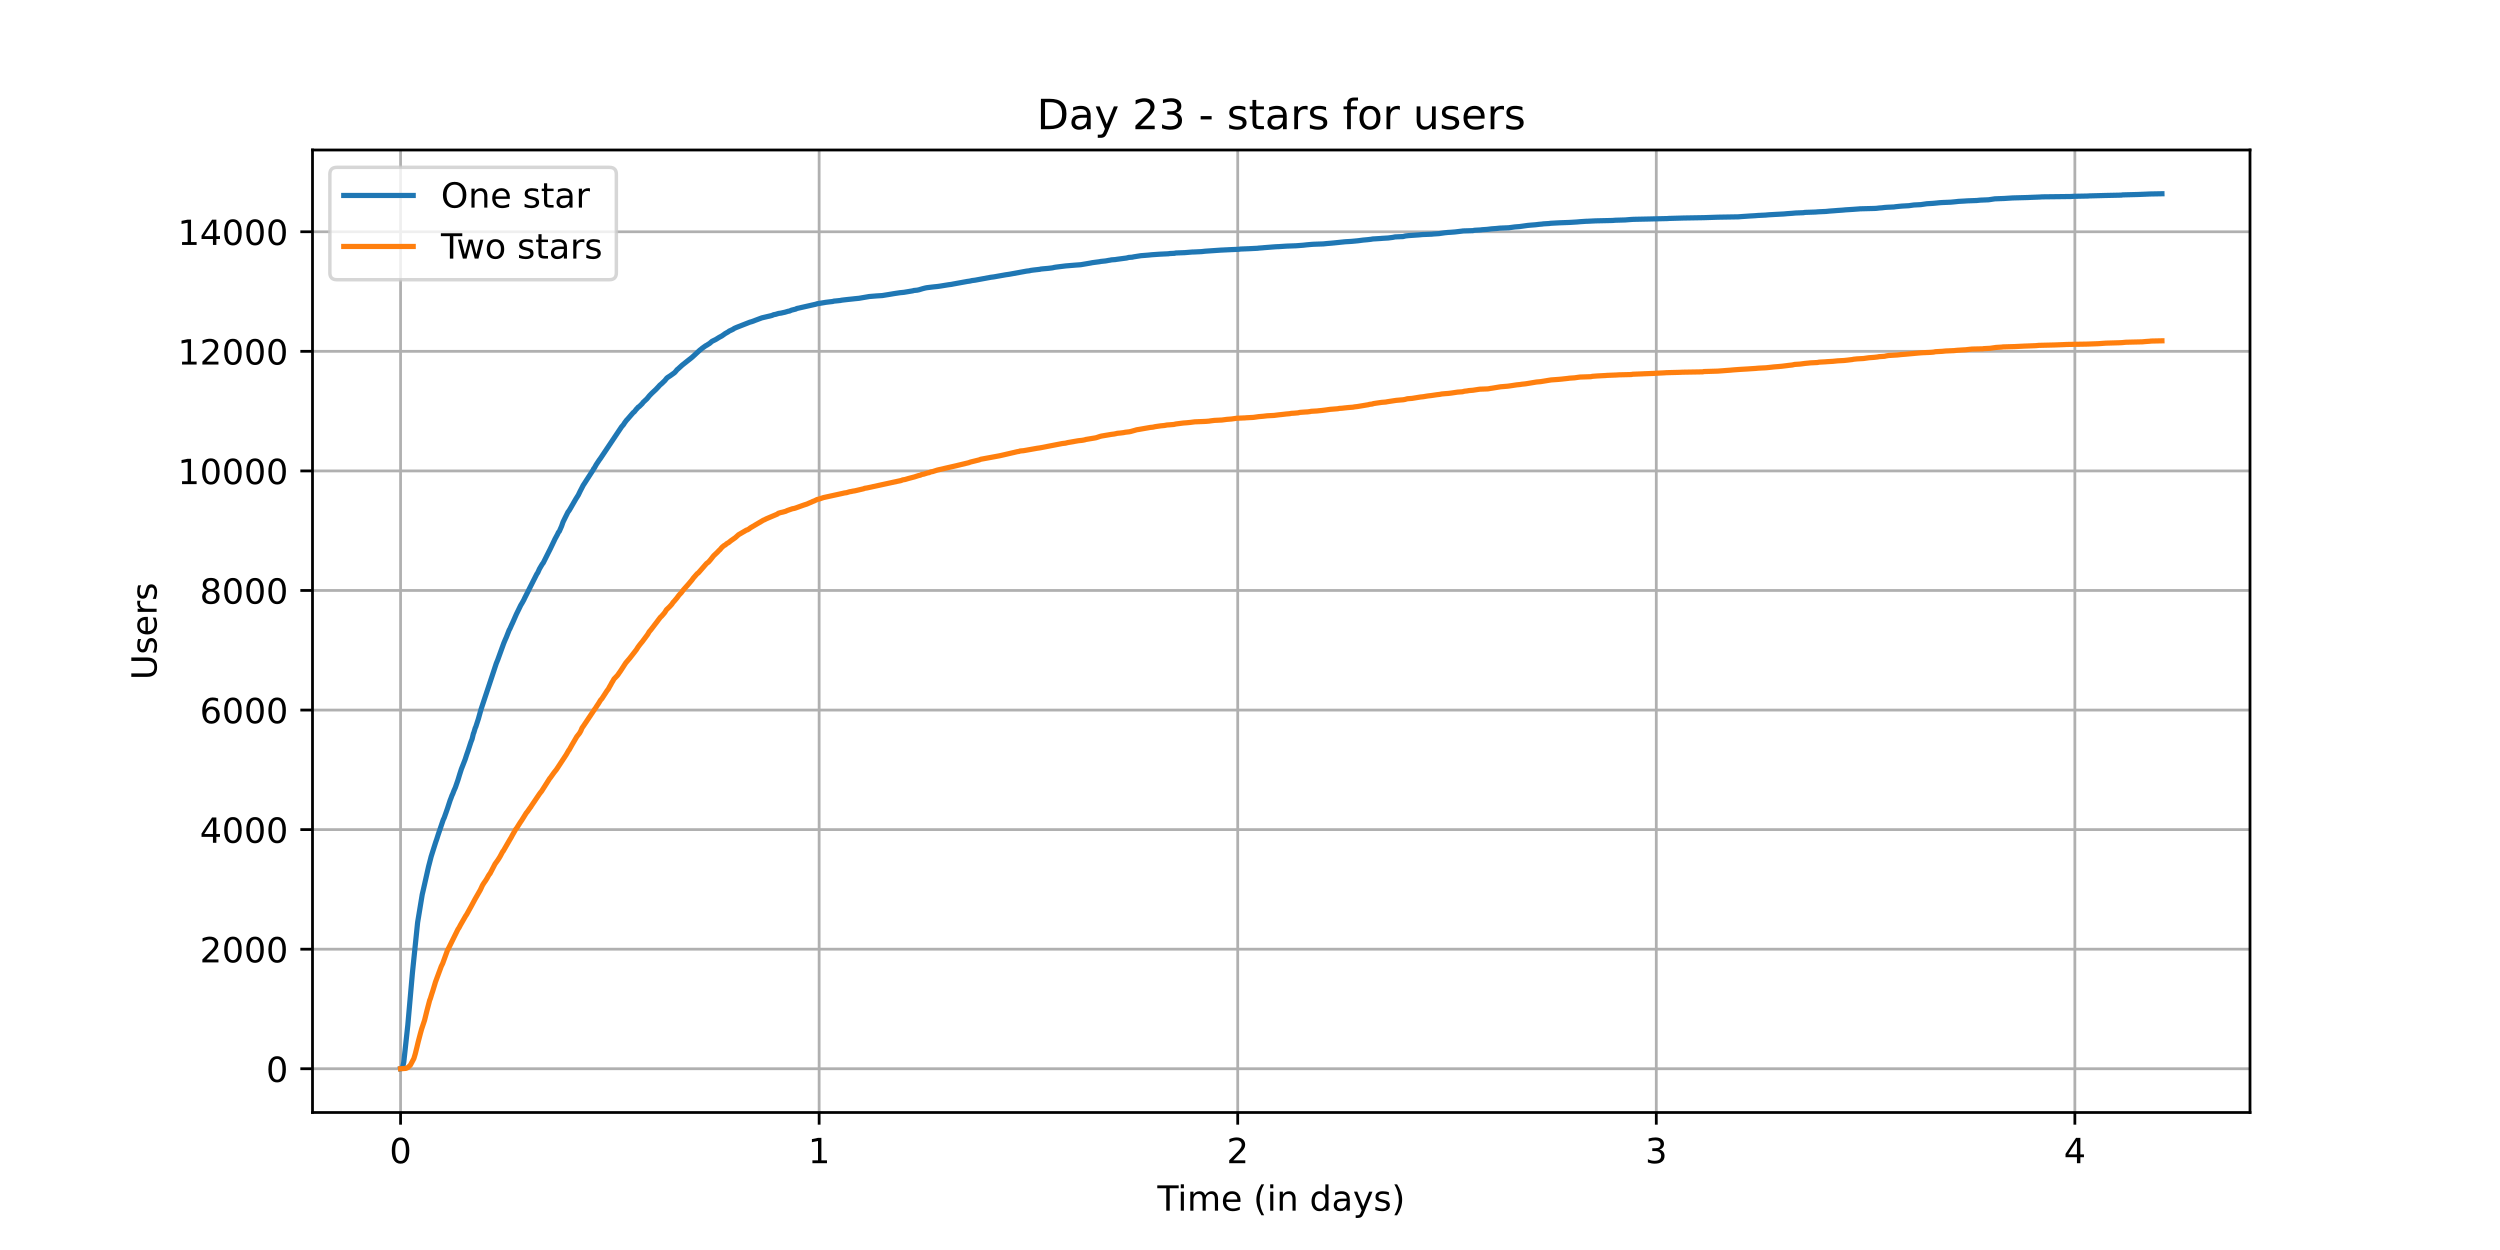 <?xml version="1.0" encoding="utf-8" standalone="no"?>
<!DOCTYPE svg PUBLIC "-//W3C//DTD SVG 1.1//EN"
  "http://www.w3.org/Graphics/SVG/1.1/DTD/svg11.dtd">
<!-- Created with matplotlib (https://matplotlib.org/) -->
<svg height="360pt" version="1.1" viewBox="0 0 720 360" width="720pt" xmlns="http://www.w3.org/2000/svg" xmlns:xlink="http://www.w3.org/1999/xlink">
 <defs>
  <style type="text/css">*{stroke-linecap:butt;stroke-linejoin:round;}</style>
 </defs>
 <g id="figure_1">
  <g id="patch_1">
   <path d="M 0 360 
L 720 360 
L 720 0 
L 0 0 
z
" style="fill:#ffffff;"/>
  </g>
  <g id="axes_1">
   <g id="patch_2">
    <path d="M 90 320.4 
L 648 320.4 
L 648 43.2 
L 90 43.2 
z
" style="fill:#ffffff;"/>
   </g>
   <g id="matplotlib.axis_1">
    <g id="xtick_1">
     <g id="line2d_1">
      <path clip-path="url(#pbf7561ac72)" d="M 115.364 320.4 
L 115.364 43.2 
" style="fill:none;stroke:#b0b0b0;stroke-linecap:square;stroke-width:0.8;"/>
     </g>
     <g id="line2d_2">
      <defs>
       <path d="M 0 0 
L 0 3.5 
" id="mbd73d2a14c" style="stroke:#000000;stroke-width:0.8;"/>
      </defs>
      <g>
       <use style="stroke:#000000;stroke-width:0.8;" x="115.364" xlink:href="#mbd73d2a14c" y="320.4"/>
      </g>
     </g>
     <g id="text_1">
      <!-- 0 -->
      <g transform="translate(112.182 334.998)scale(0.1 -0.1)">
       <defs>
        <path d="M 31.781 66.406 
Q 24.172 66.406 20.328 58.906 
Q 16.5 51.422 16.5 36.375 
Q 16.5 21.391 20.328 13.891 
Q 24.172 6.391 31.781 6.391 
Q 39.453 6.391 43.281 13.891 
Q 47.125 21.391 47.125 36.375 
Q 47.125 51.422 43.281 58.906 
Q 39.453 66.406 31.781 66.406 
z
M 31.781 74.219 
Q 44.047 74.219 50.516 64.516 
Q 56.984 54.828 56.984 36.375 
Q 56.984 17.969 50.516 8.266 
Q 44.047 -1.422 31.781 -1.422 
Q 19.531 -1.422 13.062 8.266 
Q 6.594 17.969 6.594 36.375 
Q 6.594 54.828 13.062 64.516 
Q 19.531 74.219 31.781 74.219 
z
" id="DejaVuSans-48"/>
       </defs>
       <use xlink:href="#DejaVuSans-48"/>
      </g>
     </g>
    </g>
    <g id="xtick_2">
     <g id="line2d_3">
      <path clip-path="url(#pbf7561ac72)" d="M 235.913 320.4 
L 235.913 43.2 
" style="fill:none;stroke:#b0b0b0;stroke-linecap:square;stroke-width:0.8;"/>
     </g>
     <g id="line2d_4">
      <g>
       <use style="stroke:#000000;stroke-width:0.8;" x="235.913" xlink:href="#mbd73d2a14c" y="320.4"/>
      </g>
     </g>
     <g id="text_2">
      <!-- 1 -->
      <g transform="translate(232.732 334.998)scale(0.1 -0.1)">
       <defs>
        <path d="M 12.406 8.297 
L 28.516 8.297 
L 28.516 63.922 
L 10.984 60.406 
L 10.984 69.391 
L 28.422 72.906 
L 38.281 72.906 
L 38.281 8.297 
L 54.391 8.297 
L 54.391 0 
L 12.406 0 
z
" id="DejaVuSans-49"/>
       </defs>
       <use xlink:href="#DejaVuSans-49"/>
      </g>
     </g>
    </g>
    <g id="xtick_3">
     <g id="line2d_5">
      <path clip-path="url(#pbf7561ac72)" d="M 356.462 320.4 
L 356.462 43.2 
" style="fill:none;stroke:#b0b0b0;stroke-linecap:square;stroke-width:0.8;"/>
     </g>
     <g id="line2d_6">
      <g>
       <use style="stroke:#000000;stroke-width:0.8;" x="356.462" xlink:href="#mbd73d2a14c" y="320.4"/>
      </g>
     </g>
     <g id="text_3">
      <!-- 2 -->
      <g transform="translate(353.281 334.998)scale(0.1 -0.1)">
       <defs>
        <path d="M 19.188 8.297 
L 53.609 8.297 
L 53.609 0 
L 7.328 0 
L 7.328 8.297 
Q 12.938 14.109 22.625 23.891 
Q 32.328 33.688 34.812 36.531 
Q 39.547 41.844 41.422 45.531 
Q 43.312 49.219 43.312 52.781 
Q 43.312 58.594 39.234 62.25 
Q 35.156 65.922 28.609 65.922 
Q 23.969 65.922 18.812 64.312 
Q 13.672 62.703 7.812 59.422 
L 7.812 69.391 
Q 13.766 71.781 18.938 73 
Q 24.125 74.219 28.422 74.219 
Q 39.75 74.219 46.484 68.547 
Q 53.219 62.891 53.219 53.422 
Q 53.219 48.922 51.531 44.891 
Q 49.859 40.875 45.406 35.406 
Q 44.188 33.984 37.641 27.219 
Q 31.109 20.453 19.188 8.297 
z
" id="DejaVuSans-50"/>
       </defs>
       <use xlink:href="#DejaVuSans-50"/>
      </g>
     </g>
    </g>
    <g id="xtick_4">
     <g id="line2d_7">
      <path clip-path="url(#pbf7561ac72)" d="M 477.012 320.4 
L 477.012 43.2 
" style="fill:none;stroke:#b0b0b0;stroke-linecap:square;stroke-width:0.8;"/>
     </g>
     <g id="line2d_8">
      <g>
       <use style="stroke:#000000;stroke-width:0.8;" x="477.012" xlink:href="#mbd73d2a14c" y="320.4"/>
      </g>
     </g>
     <g id="text_4">
      <!-- 3 -->
      <g transform="translate(473.83 334.998)scale(0.1 -0.1)">
       <defs>
        <path d="M 40.578 39.312 
Q 47.656 37.797 51.625 33 
Q 55.609 28.219 55.609 21.188 
Q 55.609 10.406 48.188 4.484 
Q 40.766 -1.422 27.094 -1.422 
Q 22.516 -1.422 17.656 -0.516 
Q 12.797 0.391 7.625 2.203 
L 7.625 11.719 
Q 11.719 9.328 16.594 8.109 
Q 21.484 6.891 26.812 6.891 
Q 36.078 6.891 40.938 10.547 
Q 45.797 14.203 45.797 21.188 
Q 45.797 27.641 41.281 31.266 
Q 36.766 34.906 28.719 34.906 
L 20.219 34.906 
L 20.219 43.016 
L 29.109 43.016 
Q 36.375 43.016 40.234 45.922 
Q 44.094 48.828 44.094 54.297 
Q 44.094 59.906 40.109 62.906 
Q 36.141 65.922 28.719 65.922 
Q 24.656 65.922 20.016 65.031 
Q 15.375 64.156 9.812 62.312 
L 9.812 71.094 
Q 15.438 72.656 20.344 73.438 
Q 25.25 74.219 29.594 74.219 
Q 40.828 74.219 47.359 69.109 
Q 53.906 64.016 53.906 55.328 
Q 53.906 49.266 50.438 45.094 
Q 46.969 40.922 40.578 39.312 
z
" id="DejaVuSans-51"/>
       </defs>
       <use xlink:href="#DejaVuSans-51"/>
      </g>
     </g>
    </g>
    <g id="xtick_5">
     <g id="line2d_9">
      <path clip-path="url(#pbf7561ac72)" d="M 597.561 320.4 
L 597.561 43.2 
" style="fill:none;stroke:#b0b0b0;stroke-linecap:square;stroke-width:0.8;"/>
     </g>
     <g id="line2d_10">
      <g>
       <use style="stroke:#000000;stroke-width:0.8;" x="597.561" xlink:href="#mbd73d2a14c" y="320.4"/>
      </g>
     </g>
     <g id="text_5">
      <!-- 4 -->
      <g transform="translate(594.38 334.998)scale(0.1 -0.1)">
       <defs>
        <path d="M 37.797 64.312 
L 12.891 25.391 
L 37.797 25.391 
z
M 35.203 72.906 
L 47.609 72.906 
L 47.609 25.391 
L 58.016 25.391 
L 58.016 17.188 
L 47.609 17.188 
L 47.609 0 
L 37.797 0 
L 37.797 17.188 
L 4.891 17.188 
L 4.891 26.703 
z
" id="DejaVuSans-52"/>
       </defs>
       <use xlink:href="#DejaVuSans-52"/>
      </g>
     </g>
    </g>
    <g id="text_6">
     <!-- Time (in days) -->
     <g transform="translate(333.327 348.677)scale(0.1 -0.1)">
      <defs>
       <path d="M -0.297 72.906 
L 61.375 72.906 
L 61.375 64.594 
L 35.5 64.594 
L 35.5 0 
L 25.594 0 
L 25.594 64.594 
L -0.297 64.594 
z
" id="DejaVuSans-84"/>
       <path d="M 9.422 54.688 
L 18.406 54.688 
L 18.406 0 
L 9.422 0 
z
M 9.422 75.984 
L 18.406 75.984 
L 18.406 64.594 
L 9.422 64.594 
z
" id="DejaVuSans-105"/>
       <path d="M 52 44.188 
Q 55.375 50.25 60.062 53.125 
Q 64.75 56 71.094 56 
Q 79.641 56 84.281 50.016 
Q 88.922 44.047 88.922 33.016 
L 88.922 0 
L 79.891 0 
L 79.891 32.719 
Q 79.891 40.578 77.094 44.375 
Q 74.312 48.188 68.609 48.188 
Q 61.625 48.188 57.562 43.547 
Q 53.516 38.922 53.516 30.906 
L 53.516 0 
L 44.484 0 
L 44.484 32.719 
Q 44.484 40.625 41.703 44.406 
Q 38.922 48.188 33.109 48.188 
Q 26.219 48.188 22.156 43.531 
Q 18.109 38.875 18.109 30.906 
L 18.109 0 
L 9.078 0 
L 9.078 54.688 
L 18.109 54.688 
L 18.109 46.188 
Q 21.188 51.219 25.484 53.609 
Q 29.781 56 35.688 56 
Q 41.656 56 45.828 52.969 
Q 50 49.953 52 44.188 
z
" id="DejaVuSans-109"/>
       <path d="M 56.203 29.594 
L 56.203 25.203 
L 14.891 25.203 
Q 15.484 15.922 20.484 11.062 
Q 25.484 6.203 34.422 6.203 
Q 39.594 6.203 44.453 7.469 
Q 49.312 8.734 54.109 11.281 
L 54.109 2.781 
Q 49.266 0.734 44.188 -0.344 
Q 39.109 -1.422 33.891 -1.422 
Q 20.797 -1.422 13.156 6.188 
Q 5.516 13.812 5.516 26.812 
Q 5.516 40.234 12.766 48.109 
Q 20.016 56 32.328 56 
Q 43.359 56 49.781 48.891 
Q 56.203 41.797 56.203 29.594 
z
M 47.219 32.234 
Q 47.125 39.594 43.094 43.984 
Q 39.062 48.391 32.422 48.391 
Q 24.906 48.391 20.391 44.141 
Q 15.875 39.891 15.188 32.172 
z
" id="DejaVuSans-101"/>
       <path id="DejaVuSans-32"/>
       <path d="M 31 75.875 
Q 24.469 64.656 21.281 53.656 
Q 18.109 42.672 18.109 31.391 
Q 18.109 20.125 21.312 9.062 
Q 24.516 -2 31 -13.188 
L 23.188 -13.188 
Q 15.875 -1.703 12.234 9.375 
Q 8.594 20.453 8.594 31.391 
Q 8.594 42.281 12.203 53.312 
Q 15.828 64.359 23.188 75.875 
z
" id="DejaVuSans-40"/>
       <path d="M 54.891 33.016 
L 54.891 0 
L 45.906 0 
L 45.906 32.719 
Q 45.906 40.484 42.875 44.328 
Q 39.844 48.188 33.797 48.188 
Q 26.516 48.188 22.312 43.547 
Q 18.109 38.922 18.109 30.906 
L 18.109 0 
L 9.078 0 
L 9.078 54.688 
L 18.109 54.688 
L 18.109 46.188 
Q 21.344 51.125 25.703 53.562 
Q 30.078 56 35.797 56 
Q 45.219 56 50.047 50.172 
Q 54.891 44.344 54.891 33.016 
z
" id="DejaVuSans-110"/>
       <path d="M 45.406 46.391 
L 45.406 75.984 
L 54.391 75.984 
L 54.391 0 
L 45.406 0 
L 45.406 8.203 
Q 42.578 3.328 38.25 0.953 
Q 33.938 -1.422 27.875 -1.422 
Q 17.969 -1.422 11.734 6.484 
Q 5.516 14.406 5.516 27.297 
Q 5.516 40.188 11.734 48.094 
Q 17.969 56 27.875 56 
Q 33.938 56 38.25 53.625 
Q 42.578 51.266 45.406 46.391 
z
M 14.797 27.297 
Q 14.797 17.391 18.875 11.75 
Q 22.953 6.109 30.078 6.109 
Q 37.203 6.109 41.297 11.75 
Q 45.406 17.391 45.406 27.297 
Q 45.406 37.203 41.297 42.844 
Q 37.203 48.484 30.078 48.484 
Q 22.953 48.484 18.875 42.844 
Q 14.797 37.203 14.797 27.297 
z
" id="DejaVuSans-100"/>
       <path d="M 34.281 27.484 
Q 23.391 27.484 19.188 25 
Q 14.984 22.516 14.984 16.5 
Q 14.984 11.719 18.141 8.906 
Q 21.297 6.109 26.703 6.109 
Q 34.188 6.109 38.703 11.406 
Q 43.219 16.703 43.219 25.484 
L 43.219 27.484 
z
M 52.203 31.203 
L 52.203 0 
L 43.219 0 
L 43.219 8.297 
Q 40.141 3.328 35.547 0.953 
Q 30.953 -1.422 24.312 -1.422 
Q 15.922 -1.422 10.953 3.297 
Q 6 8.016 6 15.922 
Q 6 25.141 12.172 29.828 
Q 18.359 34.516 30.609 34.516 
L 43.219 34.516 
L 43.219 35.406 
Q 43.219 41.609 39.141 45 
Q 35.062 48.391 27.688 48.391 
Q 23 48.391 18.547 47.266 
Q 14.109 46.141 10.016 43.891 
L 10.016 52.203 
Q 14.938 54.109 19.578 55.047 
Q 24.219 56 28.609 56 
Q 40.484 56 46.344 49.844 
Q 52.203 43.703 52.203 31.203 
z
" id="DejaVuSans-97"/>
       <path d="M 32.172 -5.078 
Q 28.375 -14.844 24.75 -17.812 
Q 21.141 -20.797 15.094 -20.797 
L 7.906 -20.797 
L 7.906 -13.281 
L 13.188 -13.281 
Q 16.891 -13.281 18.938 -11.516 
Q 21 -9.766 23.484 -3.219 
L 25.094 0.875 
L 2.984 54.688 
L 12.5 54.688 
L 29.594 11.922 
L 46.688 54.688 
L 56.203 54.688 
z
" id="DejaVuSans-121"/>
       <path d="M 44.281 53.078 
L 44.281 44.578 
Q 40.484 46.531 36.375 47.5 
Q 32.281 48.484 27.875 48.484 
Q 21.188 48.484 17.844 46.438 
Q 14.5 44.391 14.5 40.281 
Q 14.5 37.156 16.891 35.375 
Q 19.281 33.594 26.516 31.984 
L 29.594 31.297 
Q 39.156 29.25 43.188 25.516 
Q 47.219 21.781 47.219 15.094 
Q 47.219 7.469 41.188 3.016 
Q 35.156 -1.422 24.609 -1.422 
Q 20.219 -1.422 15.453 -0.562 
Q 10.688 0.297 5.422 2 
L 5.422 11.281 
Q 10.406 8.688 15.234 7.391 
Q 20.062 6.109 24.812 6.109 
Q 31.156 6.109 34.562 8.281 
Q 37.984 10.453 37.984 14.406 
Q 37.984 18.062 35.516 20.016 
Q 33.062 21.969 24.703 23.781 
L 21.578 24.516 
Q 13.234 26.266 9.516 29.906 
Q 5.812 33.547 5.812 39.891 
Q 5.812 47.609 11.281 51.797 
Q 16.75 56 26.812 56 
Q 31.781 56 36.172 55.266 
Q 40.578 54.547 44.281 53.078 
z
" id="DejaVuSans-115"/>
       <path d="M 8.016 75.875 
L 15.828 75.875 
Q 23.141 64.359 26.781 53.312 
Q 30.422 42.281 30.422 31.391 
Q 30.422 20.453 26.781 9.375 
Q 23.141 -1.703 15.828 -13.188 
L 8.016 -13.188 
Q 14.5 -2 17.703 9.062 
Q 20.906 20.125 20.906 31.391 
Q 20.906 42.672 17.703 53.656 
Q 14.5 64.656 8.016 75.875 
z
" id="DejaVuSans-41"/>
      </defs>
      <use xlink:href="#DejaVuSans-84"/>
      <use x="57.959" xlink:href="#DejaVuSans-105"/>
      <use x="85.742" xlink:href="#DejaVuSans-109"/>
      <use x="183.154" xlink:href="#DejaVuSans-101"/>
      <use x="244.678" xlink:href="#DejaVuSans-32"/>
      <use x="276.465" xlink:href="#DejaVuSans-40"/>
      <use x="315.479" xlink:href="#DejaVuSans-105"/>
      <use x="343.262" xlink:href="#DejaVuSans-110"/>
      <use x="406.641" xlink:href="#DejaVuSans-32"/>
      <use x="438.428" xlink:href="#DejaVuSans-100"/>
      <use x="501.904" xlink:href="#DejaVuSans-97"/>
      <use x="563.184" xlink:href="#DejaVuSans-121"/>
      <use x="622.363" xlink:href="#DejaVuSans-115"/>
      <use x="674.463" xlink:href="#DejaVuSans-41"/>
     </g>
    </g>
   </g>
   <g id="matplotlib.axis_2">
    <g id="ytick_1">
     <g id="line2d_11">
      <path clip-path="url(#pbf7561ac72)" d="M 90 307.8 
L 648 307.8 
" style="fill:none;stroke:#b0b0b0;stroke-linecap:square;stroke-width:0.8;"/>
     </g>
     <g id="line2d_12">
      <defs>
       <path d="M 0 0 
L -3.5 0 
" id="ma5678fc8ba" style="stroke:#000000;stroke-width:0.8;"/>
      </defs>
      <g>
       <use style="stroke:#000000;stroke-width:0.8;" x="90" xlink:href="#ma5678fc8ba" y="307.8"/>
      </g>
     </g>
     <g id="text_7">
      <!-- 0 -->
      <g transform="translate(76.638 311.599)scale(0.1 -0.1)">
       <use xlink:href="#DejaVuSans-48"/>
      </g>
     </g>
    </g>
    <g id="ytick_2">
     <g id="line2d_13">
      <path clip-path="url(#pbf7561ac72)" d="M 90 273.364 
L 648 273.364 
" style="fill:none;stroke:#b0b0b0;stroke-linecap:square;stroke-width:0.8;"/>
     </g>
     <g id="line2d_14">
      <g>
       <use style="stroke:#000000;stroke-width:0.8;" x="90" xlink:href="#ma5678fc8ba" y="273.364"/>
      </g>
     </g>
     <g id="text_8">
      <!-- 2000 -->
      <g transform="translate(57.55 277.164)scale(0.1 -0.1)">
       <use xlink:href="#DejaVuSans-50"/>
       <use x="63.623" xlink:href="#DejaVuSans-48"/>
       <use x="127.246" xlink:href="#DejaVuSans-48"/>
       <use x="190.869" xlink:href="#DejaVuSans-48"/>
      </g>
     </g>
    </g>
    <g id="ytick_3">
     <g id="line2d_15">
      <path clip-path="url(#pbf7561ac72)" d="M 90 238.929 
L 648 238.929 
" style="fill:none;stroke:#b0b0b0;stroke-linecap:square;stroke-width:0.8;"/>
     </g>
     <g id="line2d_16">
      <g>
       <use style="stroke:#000000;stroke-width:0.8;" x="90" xlink:href="#ma5678fc8ba" y="238.929"/>
      </g>
     </g>
     <g id="text_9">
      <!-- 4000 -->
      <g transform="translate(57.55 242.728)scale(0.1 -0.1)">
       <use xlink:href="#DejaVuSans-52"/>
       <use x="63.623" xlink:href="#DejaVuSans-48"/>
       <use x="127.246" xlink:href="#DejaVuSans-48"/>
       <use x="190.869" xlink:href="#DejaVuSans-48"/>
      </g>
     </g>
    </g>
    <g id="ytick_4">
     <g id="line2d_17">
      <path clip-path="url(#pbf7561ac72)" d="M 90 204.493 
L 648 204.493 
" style="fill:none;stroke:#b0b0b0;stroke-linecap:square;stroke-width:0.8;"/>
     </g>
     <g id="line2d_18">
      <g>
       <use style="stroke:#000000;stroke-width:0.8;" x="90" xlink:href="#ma5678fc8ba" y="204.493"/>
      </g>
     </g>
     <g id="text_10">
      <!-- 6000 -->
      <g transform="translate(57.55 208.292)scale(0.1 -0.1)">
       <defs>
        <path d="M 33.016 40.375 
Q 26.375 40.375 22.484 35.828 
Q 18.609 31.297 18.609 23.391 
Q 18.609 15.531 22.484 10.953 
Q 26.375 6.391 33.016 6.391 
Q 39.656 6.391 43.531 10.953 
Q 47.406 15.531 47.406 23.391 
Q 47.406 31.297 43.531 35.828 
Q 39.656 40.375 33.016 40.375 
z
M 52.594 71.297 
L 52.594 62.312 
Q 48.875 64.062 45.094 64.984 
Q 41.312 65.922 37.594 65.922 
Q 27.828 65.922 22.672 59.328 
Q 17.531 52.734 16.797 39.406 
Q 19.672 43.656 24.016 45.922 
Q 28.375 48.188 33.594 48.188 
Q 44.578 48.188 50.953 41.516 
Q 57.328 34.859 57.328 23.391 
Q 57.328 12.156 50.688 5.359 
Q 44.047 -1.422 33.016 -1.422 
Q 20.359 -1.422 13.672 8.266 
Q 6.984 17.969 6.984 36.375 
Q 6.984 53.656 15.188 63.938 
Q 23.391 74.219 37.203 74.219 
Q 40.922 74.219 44.703 73.484 
Q 48.484 72.75 52.594 71.297 
z
" id="DejaVuSans-54"/>
       </defs>
       <use xlink:href="#DejaVuSans-54"/>
       <use x="63.623" xlink:href="#DejaVuSans-48"/>
       <use x="127.246" xlink:href="#DejaVuSans-48"/>
       <use x="190.869" xlink:href="#DejaVuSans-48"/>
      </g>
     </g>
    </g>
    <g id="ytick_5">
     <g id="line2d_19">
      <path clip-path="url(#pbf7561ac72)" d="M 90 170.057 
L 648 170.057 
" style="fill:none;stroke:#b0b0b0;stroke-linecap:square;stroke-width:0.8;"/>
     </g>
     <g id="line2d_20">
      <g>
       <use style="stroke:#000000;stroke-width:0.8;" x="90" xlink:href="#ma5678fc8ba" y="170.057"/>
      </g>
     </g>
     <g id="text_11">
      <!-- 8000 -->
      <g transform="translate(57.55 173.857)scale(0.1 -0.1)">
       <defs>
        <path d="M 31.781 34.625 
Q 24.75 34.625 20.719 30.859 
Q 16.703 27.094 16.703 20.516 
Q 16.703 13.922 20.719 10.156 
Q 24.75 6.391 31.781 6.391 
Q 38.812 6.391 42.859 10.172 
Q 46.922 13.969 46.922 20.516 
Q 46.922 27.094 42.891 30.859 
Q 38.875 34.625 31.781 34.625 
z
M 21.922 38.812 
Q 15.578 40.375 12.031 44.719 
Q 8.5 49.078 8.5 55.328 
Q 8.5 64.062 14.719 69.141 
Q 20.953 74.219 31.781 74.219 
Q 42.672 74.219 48.875 69.141 
Q 55.078 64.062 55.078 55.328 
Q 55.078 49.078 51.531 44.719 
Q 48 40.375 41.703 38.812 
Q 48.828 37.156 52.797 32.312 
Q 56.781 27.484 56.781 20.516 
Q 56.781 9.906 50.312 4.234 
Q 43.844 -1.422 31.781 -1.422 
Q 19.734 -1.422 13.25 4.234 
Q 6.781 9.906 6.781 20.516 
Q 6.781 27.484 10.781 32.312 
Q 14.797 37.156 21.922 38.812 
z
M 18.312 54.391 
Q 18.312 48.734 21.844 45.562 
Q 25.391 42.391 31.781 42.391 
Q 38.141 42.391 41.719 45.562 
Q 45.312 48.734 45.312 54.391 
Q 45.312 60.062 41.719 63.234 
Q 38.141 66.406 31.781 66.406 
Q 25.391 66.406 21.844 63.234 
Q 18.312 60.062 18.312 54.391 
z
" id="DejaVuSans-56"/>
       </defs>
       <use xlink:href="#DejaVuSans-56"/>
       <use x="63.623" xlink:href="#DejaVuSans-48"/>
       <use x="127.246" xlink:href="#DejaVuSans-48"/>
       <use x="190.869" xlink:href="#DejaVuSans-48"/>
      </g>
     </g>
    </g>
    <g id="ytick_6">
     <g id="line2d_21">
      <path clip-path="url(#pbf7561ac72)" d="M 90 135.622 
L 648 135.622 
" style="fill:none;stroke:#b0b0b0;stroke-linecap:square;stroke-width:0.8;"/>
     </g>
     <g id="line2d_22">
      <g>
       <use style="stroke:#000000;stroke-width:0.8;" x="90" xlink:href="#ma5678fc8ba" y="135.622"/>
      </g>
     </g>
     <g id="text_12">
      <!-- 10000 -->
      <g transform="translate(51.188 139.421)scale(0.1 -0.1)">
       <use xlink:href="#DejaVuSans-49"/>
       <use x="63.623" xlink:href="#DejaVuSans-48"/>
       <use x="127.246" xlink:href="#DejaVuSans-48"/>
       <use x="190.869" xlink:href="#DejaVuSans-48"/>
       <use x="254.492" xlink:href="#DejaVuSans-48"/>
      </g>
     </g>
    </g>
    <g id="ytick_7">
     <g id="line2d_23">
      <path clip-path="url(#pbf7561ac72)" d="M 90 101.186 
L 648 101.186 
" style="fill:none;stroke:#b0b0b0;stroke-linecap:square;stroke-width:0.8;"/>
     </g>
     <g id="line2d_24">
      <g>
       <use style="stroke:#000000;stroke-width:0.8;" x="90" xlink:href="#ma5678fc8ba" y="101.186"/>
      </g>
     </g>
     <g id="text_13">
      <!-- 12000 -->
      <g transform="translate(51.188 104.985)scale(0.1 -0.1)">
       <use xlink:href="#DejaVuSans-49"/>
       <use x="63.623" xlink:href="#DejaVuSans-50"/>
       <use x="127.246" xlink:href="#DejaVuSans-48"/>
       <use x="190.869" xlink:href="#DejaVuSans-48"/>
       <use x="254.492" xlink:href="#DejaVuSans-48"/>
      </g>
     </g>
    </g>
    <g id="ytick_8">
     <g id="line2d_25">
      <path clip-path="url(#pbf7561ac72)" d="M 90 66.751 
L 648 66.751 
" style="fill:none;stroke:#b0b0b0;stroke-linecap:square;stroke-width:0.8;"/>
     </g>
     <g id="line2d_26">
      <g>
       <use style="stroke:#000000;stroke-width:0.8;" x="90" xlink:href="#ma5678fc8ba" y="66.751"/>
      </g>
     </g>
     <g id="text_14">
      <!-- 14000 -->
      <g transform="translate(51.188 70.55)scale(0.1 -0.1)">
       <use xlink:href="#DejaVuSans-49"/>
       <use x="63.623" xlink:href="#DejaVuSans-52"/>
       <use x="127.246" xlink:href="#DejaVuSans-48"/>
       <use x="190.869" xlink:href="#DejaVuSans-48"/>
       <use x="254.492" xlink:href="#DejaVuSans-48"/>
      </g>
     </g>
    </g>
    <g id="text_15">
     <!-- Users -->
     <g transform="translate(45.108 195.801)rotate(-90)scale(0.1 -0.1)">
      <defs>
       <path d="M 8.688 72.906 
L 18.609 72.906 
L 18.609 28.609 
Q 18.609 16.891 22.844 11.734 
Q 27.094 6.594 36.625 6.594 
Q 46.094 6.594 50.344 11.734 
Q 54.594 16.891 54.594 28.609 
L 54.594 72.906 
L 64.5 72.906 
L 64.5 27.391 
Q 64.5 13.141 57.438 5.859 
Q 50.391 -1.422 36.625 -1.422 
Q 22.797 -1.422 15.734 5.859 
Q 8.688 13.141 8.688 27.391 
z
" id="DejaVuSans-85"/>
       <path d="M 41.109 46.297 
Q 39.594 47.172 37.812 47.578 
Q 36.031 48 33.891 48 
Q 26.266 48 22.188 43.047 
Q 18.109 38.094 18.109 28.812 
L 18.109 0 
L 9.078 0 
L 9.078 54.688 
L 18.109 54.688 
L 18.109 46.188 
Q 20.953 51.172 25.484 53.578 
Q 30.031 56 36.531 56 
Q 37.453 56 38.578 55.875 
Q 39.703 55.766 41.062 55.516 
z
" id="DejaVuSans-114"/>
      </defs>
      <use xlink:href="#DejaVuSans-85"/>
      <use x="73.193" xlink:href="#DejaVuSans-115"/>
      <use x="125.293" xlink:href="#DejaVuSans-101"/>
      <use x="186.816" xlink:href="#DejaVuSans-114"/>
      <use x="227.93" xlink:href="#DejaVuSans-115"/>
     </g>
    </g>
   </g>
   <g id="line2d_27">
    <path clip-path="url(#pbf7561ac72)" d="M 115.364 307.8 
L 115.793 307.714 
L 115.959 307.404 
L 116.291 305.889 
L 117.454 295.179 
L 118.781 280.165 
L 120.274 265.668 
L 121.6 257.627 
L 121.932 256.198 
L 123.425 249.569 
L 123.675 248.622 
L 124.173 246.677 
L 125.5 242.476 
L 125.748 241.787 
L 126.164 240.478 
L 127.657 236.071 
L 127.906 235.571 
L 128.486 233.936 
L 128.902 232.748 
L 129.648 230.458 
L 129.897 229.838 
L 130.145 229.149 
L 130.395 228.615 
L 130.727 227.737 
L 131.141 226.807 
L 131.888 224.655 
L 132.386 223.019 
L 132.884 221.47 
L 133.298 220.42 
L 133.962 218.715 
L 134.459 217.183 
L 134.791 216.253 
L 135.621 213.705 
L 135.953 212.861 
L 136.368 211.156 
L 136.45 211.053 
L 136.866 209.658 
L 137.032 209.314 
L 137.778 207.024 
L 138.525 204.338 
L 142.175 193.353 
L 142.921 191.08 
L 143.337 190.065 
L 143.917 188.463 
L 145.078 185.261 
L 145.494 184.262 
L 145.825 183.522 
L 146.655 181.404 
L 146.821 181.146 
L 147.401 179.837 
L 147.567 179.51 
L 148.73 176.858 
L 148.979 176.359 
L 149.974 174.31 
L 150.39 173.622 
L 150.887 172.726 
L 151.053 172.347 
L 151.965 170.54 
L 152.297 169.868 
L 154.606 165.305 
L 154.855 164.961 
L 155.353 163.859 
L 155.933 162.86 
L 156.265 162.327 
L 156.431 162.154 
L 158.008 159.004 
L 158.422 158.194 
L 159.501 155.939 
L 159.833 155.233 
L 160.579 153.855 
L 160.828 153.305 
L 161.076 153.046 
L 161.74 151.531 
L 162.155 150.343 
L 162.653 149.327 
L 163.565 147.485 
L 163.897 147.054 
L 164.229 146.503 
L 165.805 143.766 
L 166.551 142.578 
L 167.131 141.373 
L 167.298 141.063 
L 167.962 139.771 
L 168.294 139.272 
L 168.708 138.618 
L 170.783 135.398 
L 171.031 134.916 
L 171.197 134.744 
L 171.695 133.831 
L 172.608 132.454 
L 172.856 132.127 
L 178.663 123.449 
L 178.995 122.949 
L 179.576 122.278 
L 179.908 121.744 
L 180.488 120.969 
L 180.654 120.814 
L 182.395 118.8 
L 182.645 118.645 
L 183.392 117.698 
L 183.475 117.681 
L 183.806 117.233 
L 184.056 117.13 
L 184.968 116.235 
L 185.217 115.873 
L 186.297 114.874 
L 187.043 113.962 
L 187.541 113.445 
L 187.873 113.118 
L 188.869 112.188 
L 189.034 112.016 
L 189.616 111.396 
L 190.03 110.931 
L 190.528 110.518 
L 191.109 109.95 
L 191.441 109.64 
L 192.023 108.917 
L 192.271 108.71 
L 193.018 108.228 
L 194.263 107.333 
L 194.596 106.971 
L 195.01 106.455 
L 195.258 106.265 
L 196.504 105.129 
L 199.159 103.028 
L 199.408 102.822 
L 200.654 101.668 
L 201.566 100.825 
L 201.898 100.584 
L 202.23 100.291 
L 203.227 99.585 
L 203.559 99.413 
L 204.14 99.034 
L 204.305 98.948 
L 205.053 98.311 
L 205.219 98.225 
L 206.131 97.777 
L 206.547 97.519 
L 207.128 97.157 
L 207.874 96.761 
L 208.87 96.055 
L 209.7 95.59 
L 210.033 95.332 
L 210.281 95.229 
L 211.111 94.833 
L 211.443 94.592 
L 212.107 94.299 
L 216.008 92.767 
L 216.423 92.663 
L 219.411 91.544 
L 222.315 90.855 
L 222.813 90.632 
L 223.395 90.528 
L 224.224 90.27 
L 224.971 90.167 
L 225.552 90.029 
L 226.05 89.926 
L 226.962 89.65 
L 227.378 89.581 
L 227.959 89.323 
L 229.203 89.013 
L 229.452 88.858 
L 234.928 87.619 
L 235.342 87.481 
L 237.831 87.068 
L 238.66 86.964 
L 239.822 86.827 
L 240.155 86.723 
L 241.067 86.637 
L 242.062 86.534 
L 242.312 86.465 
L 243.14 86.362 
L 244.219 86.241 
L 245.215 86.138 
L 246.294 86.017 
L 247.371 85.914 
L 250.358 85.397 
L 251.603 85.294 
L 252.433 85.225 
L 254.092 85.122 
L 254.506 85.053 
L 256.829 84.674 
L 257.41 84.571 
L 259.235 84.295 
L 260.313 84.192 
L 262.884 83.762 
L 263.217 83.658 
L 264.129 83.572 
L 264.627 83.469 
L 265.706 83.142 
L 266.37 82.97 
L 266.868 82.866 
L 268.111 82.711 
L 269.025 82.608 
L 270.02 82.505 
L 270.766 82.402 
L 273.172 82.006 
L 274.002 81.902 
L 274.5 81.799 
L 278.564 81.059 
L 279.311 80.955 
L 279.975 80.8 
L 280.805 80.697 
L 285.368 79.853 
L 286.196 79.75 
L 289.682 79.13 
L 290.428 79.027 
L 290.842 78.958 
L 295.655 78.08 
L 296.401 77.994 
L 296.899 77.873 
L 297.646 77.77 
L 298.724 77.649 
L 299.471 77.563 
L 299.803 77.477 
L 300.715 77.391 
L 301.71 77.305 
L 302.042 77.271 
L 302.872 77.167 
L 303.204 77.116 
L 303.619 77.012 
L 304.033 76.943 
L 304.863 76.84 
L 306.108 76.685 
L 306.938 76.582 
L 307.768 76.513 
L 309.013 76.41 
L 309.843 76.341 
L 311.254 76.238 
L 314.075 75.755 
L 314.573 75.652 
L 315.983 75.463 
L 316.648 75.377 
L 317.062 75.291 
L 318.058 75.187 
L 318.39 75.153 
L 318.971 75.05 
L 319.22 74.998 
L 319.801 74.912 
L 320.051 74.843 
L 321.213 74.757 
L 321.627 74.688 
L 322.375 74.585 
L 323.786 74.395 
L 324.45 74.309 
L 325.113 74.137 
L 326.109 74.068 
L 326.441 73.982 
L 328.599 73.638 
L 329.926 73.534 
L 330.756 73.465 
L 331.752 73.362 
L 332.499 73.311 
L 333.993 73.207 
L 334.656 73.173 
L 336.482 73.087 
L 336.897 73.018 
L 338.307 72.949 
L 338.557 72.863 
L 341.212 72.76 
L 342.042 72.691 
L 343.287 72.587 
L 343.867 72.57 
L 346.024 72.467 
L 347.103 72.346 
L 348.597 72.243 
L 349.344 72.191 
L 350.837 72.088 
L 351.583 72.036 
L 353.74 71.933 
L 354.404 71.899 
L 356.81 71.795 
L 357.224 71.726 
L 359.796 71.623 
L 360.46 71.589 
L 362.202 71.503 
L 362.534 71.451 
L 363.695 71.365 
L 364.027 71.33 
L 365.354 71.227 
L 366.184 71.158 
L 367.595 71.055 
L 368.175 71.038 
L 369.752 70.934 
L 370.498 70.883 
L 373.237 70.78 
L 373.984 70.728 
L 375.311 70.625 
L 376.389 70.504 
L 377.55 70.401 
L 378.297 70.349 
L 381.118 70.246 
L 382.114 70.142 
L 383.36 70.039 
L 384.272 69.953 
L 385.267 69.85 
L 386.263 69.746 
L 387.092 69.66 
L 387.424 69.626 
L 389.167 69.523 
L 390.079 69.437 
L 391.158 69.333 
L 392.569 69.144 
L 393.729 69.041 
L 394.808 68.92 
L 395.388 68.817 
L 396.052 68.782 
L 397.711 68.679 
L 398.043 68.644 
L 399.786 68.541 
L 401.113 68.369 
L 401.527 68.283 
L 401.777 68.231 
L 404.099 68.128 
L 404.763 67.956 
L 405.675 67.852 
L 406.422 67.801 
L 407.916 67.698 
L 408.663 67.646 
L 409.741 67.543 
L 410.322 67.525 
L 412.395 67.439 
L 412.809 67.388 
L 414.386 67.284 
L 416.045 67.043 
L 417.041 66.94 
L 417.705 66.905 
L 419.032 66.802 
L 420.193 66.664 
L 421.023 66.561 
L 421.355 66.509 
L 424.176 66.423 
L 424.675 66.32 
L 426.5 66.217 
L 426.832 66.165 
L 428.325 66.062 
L 429.569 65.907 
L 430.98 65.804 
L 431.976 65.7 
L 434.466 65.597 
L 434.882 65.545 
L 436.293 65.356 
L 437.62 65.253 
L 439.196 65.029 
L 439.944 64.925 
L 440.857 64.839 
L 442.185 64.736 
L 443.346 64.598 
L 444.176 64.529 
L 444.424 64.478 
L 446.167 64.374 
L 446.583 64.306 
L 448.491 64.202 
L 449.156 64.168 
L 451.894 64.065 
L 452.559 64.03 
L 454.217 63.927 
L 455.131 63.841 
L 456.707 63.737 
L 457.287 63.72 
L 459.362 63.617 
L 459.942 63.6 
L 464.422 63.496 
L 465.253 63.427 
L 468.156 63.341 
L 468.488 63.307 
L 469.815 63.204 
L 470.479 63.169 
L 475.206 63.066 
L 475.788 63.049 
L 480.267 62.945 
L 480.599 62.911 
L 484.25 62.808 
L 484.831 62.79 
L 490.638 62.687 
L 491.218 62.67 
L 494.288 62.567 
L 494.868 62.549 
L 500.675 62.446 
L 501.505 62.377 
L 502.998 62.274 
L 503.745 62.222 
L 505.487 62.119 
L 506.317 62.05 
L 508.474 61.947 
L 509.388 61.861 
L 511.213 61.757 
L 511.876 61.723 
L 513.785 61.62 
L 514.697 61.534 
L 516.19 61.43 
L 517.103 61.344 
L 519.342 61.258 
L 519.84 61.172 
L 522.827 61.069 
L 523.656 61 
L 525.897 60.896 
L 526.892 60.793 
L 528.302 60.69 
L 529.132 60.621 
L 530.625 60.518 
L 531.539 60.432 
L 533.198 60.328 
L 533.945 60.277 
L 535.357 60.173 
L 535.689 60.139 
L 539.753 60.036 
L 540.417 60.001 
L 541.247 59.898 
L 541.994 59.846 
L 542.824 59.743 
L 543.571 59.691 
L 545.479 59.605 
L 545.894 59.536 
L 546.89 59.433 
L 547.802 59.347 
L 549.711 59.244 
L 551.204 59.037 
L 553.196 58.934 
L 554.939 58.675 
L 556.68 58.572 
L 557.593 58.486 
L 558.589 58.383 
L 559.335 58.331 
L 561.825 58.228 
L 562.737 58.142 
L 563.566 58.056 
L 563.982 58.004 
L 565.807 57.901 
L 566.553 57.849 
L 569.29 57.746 
L 570.285 57.642 
L 572.692 57.539 
L 574.517 57.264 
L 577.255 57.16 
L 578.001 57.109 
L 579.66 57.005 
L 580.24 56.988 
L 584.056 56.885 
L 584.721 56.85 
L 587.376 56.747 
L 588.122 56.695 
L 596.42 56.592 
L 597.166 56.54 
L 601.397 56.454 
L 601.729 56.42 
L 605.628 56.317 
L 606.21 56.299 
L 610.939 56.196 
L 611.353 56.127 
L 615.335 56.024 
L 615.917 56.007 
L 618.406 55.903 
L 619.069 55.869 
L 622.636 55.8 
L 622.636 55.8 
" style="fill:none;stroke:#1f77b4;stroke-linecap:square;stroke-width:1.5;"/>
   </g>
   <g id="line2d_28">
    <path clip-path="url(#pbf7561ac72)" d="M 115.364 307.8 
L 116.872 307.697 
L 117.37 307.507 
L 118.2 306.732 
L 119.195 304.856 
L 119.609 303.478 
L 120.107 301.464 
L 120.44 300.069 
L 121.104 297.538 
L 121.434 296.35 
L 122.265 293.871 
L 122.929 291.185 
L 123.757 288.034 
L 123.923 287.655 
L 124.422 286.037 
L 124.588 285.555 
L 125.086 283.919 
L 125.416 282.817 
L 127.077 278.323 
L 127.491 277.479 
L 128.902 273.605 
L 129.068 273.347 
L 131.888 267.648 
L 132.22 267.149 
L 132.634 266.357 
L 134.128 263.757 
L 134.377 263.412 
L 135.787 260.864 
L 136.782 259.005 
L 138.359 256.25 
L 138.939 254.993 
L 139.354 254.321 
L 139.852 253.616 
L 140.267 252.944 
L 140.682 252.186 
L 141.014 251.687 
L 141.096 251.653 
L 142.59 248.795 
L 143.337 247.761 
L 143.585 247.383 
L 144 246.711 
L 144.83 245.162 
L 144.912 245.144 
L 146.737 241.976 
L 147.069 241.425 
L 147.235 241.15 
L 147.485 240.668 
L 148.564 238.774 
L 148.73 238.619 
L 149.808 236.897 
L 150.224 236.294 
L 150.722 235.502 
L 151.551 234.159 
L 151.883 233.763 
L 152.713 232.575 
L 152.883 232.386 
L 152.967 232.197 
L 155.353 228.667 
L 155.767 228.116 
L 155.933 227.944 
L 158.339 224.156 
L 158.505 223.984 
L 158.92 223.398 
L 159.583 222.468 
L 159.915 222.055 
L 160.247 221.642 
L 163.067 217.355 
L 163.814 216.046 
L 163.897 216.012 
L 164.726 214.531 
L 166.137 212.121 
L 166.883 211.191 
L 167.131 210.76 
L 167.298 210.45 
L 167.63 209.658 
L 168.044 209.073 
L 170.947 204.717 
L 171.363 204.114 
L 171.529 203.908 
L 171.778 203.494 
L 172.442 202.496 
L 172.939 201.669 
L 173.354 201.204 
L 174.847 198.897 
L 175.179 198.484 
L 175.51 197.864 
L 175.926 197.141 
L 176.258 196.521 
L 176.422 196.28 
L 176.838 195.54 
L 177.335 195.023 
L 177.751 194.593 
L 177.999 194.283 
L 178.247 193.904 
L 178.663 193.319 
L 180.238 190.891 
L 181.317 189.634 
L 183.309 187.069 
L 183.724 186.397 
L 184.222 185.726 
L 184.636 185.209 
L 184.968 184.813 
L 186.463 182.799 
L 186.627 182.54 
L 186.959 181.955 
L 187.375 181.473 
L 187.541 181.266 
L 189.366 178.873 
L 189.616 178.529 
L 190.196 177.771 
L 190.528 177.478 
L 191.109 176.807 
L 191.441 176.411 
L 191.939 175.602 
L 192.769 174.81 
L 193.184 174.362 
L 193.516 173.983 
L 193.848 173.467 
L 194.097 173.226 
L 194.926 172.244 
L 195.508 171.452 
L 195.756 171.177 
L 196.171 170.746 
L 196.836 169.851 
L 198.163 168.37 
L 198.412 168.077 
L 199.325 166.993 
L 199.657 166.511 
L 200.818 165.185 
L 201.068 165.047 
L 201.482 164.582 
L 203.476 162.292 
L 204.057 161.862 
L 204.637 161.19 
L 205.135 160.553 
L 205.551 160.037 
L 206.63 159.021 
L 207.128 158.487 
L 207.294 158.367 
L 207.792 157.781 
L 208.04 157.523 
L 208.621 157.058 
L 208.87 156.955 
L 209.285 156.576 
L 209.867 156.249 
L 210.447 155.767 
L 211.775 154.837 
L 212.688 154.01 
L 215.012 152.65 
L 215.262 152.599 
L 215.51 152.444 
L 215.76 152.306 
L 216.091 152.03 
L 219.826 149.827 
L 220.242 149.654 
L 220.656 149.43 
L 223.893 148.053 
L 224.141 147.829 
L 224.888 147.605 
L 225.386 147.502 
L 226.298 147.244 
L 226.714 147.037 
L 228.207 146.521 
L 228.789 146.417 
L 229.203 146.28 
L 231.443 145.47 
L 232.355 145.178 
L 232.605 145.074 
L 232.937 144.919 
L 233.517 144.678 
L 233.849 144.541 
L 234.098 144.403 
L 234.43 144.3 
L 235.342 143.852 
L 235.84 143.749 
L 237.167 143.301 
L 242.892 142.044 
L 243.14 141.975 
L 243.804 141.889 
L 244.717 141.614 
L 245.215 141.545 
L 245.546 141.459 
L 246.21 141.355 
L 248.699 140.77 
L 249.031 140.632 
L 249.695 140.529 
L 259.567 138.377 
L 259.981 138.204 
L 260.645 138.101 
L 261.558 137.826 
L 263.383 137.344 
L 264.545 136.965 
L 265.042 136.861 
L 265.457 136.655 
L 266.038 136.552 
L 267.116 136.207 
L 267.531 136.138 
L 268.111 135.897 
L 268.609 135.811 
L 269.937 135.381 
L 275.495 134.107 
L 275.827 134.021 
L 278.98 133.263 
L 279.477 133.074 
L 282.05 132.437 
L 282.464 132.264 
L 283.044 132.161 
L 287.691 131.3 
L 288.187 131.197 
L 291.755 130.37 
L 292.005 130.319 
L 292.419 130.215 
L 293 130.078 
L 293.498 130.009 
L 293.746 129.888 
L 294.742 129.802 
L 295.157 129.733 
L 298.724 129.096 
L 299.471 128.993 
L 305.943 127.736 
L 306.856 127.633 
L 307.52 127.461 
L 310.589 126.927 
L 311.586 126.824 
L 312.084 126.737 
L 312.416 126.669 
L 312.748 126.565 
L 315.319 126.135 
L 315.735 126.049 
L 316.814 125.687 
L 317.228 125.584 
L 320.051 125.102 
L 320.881 124.998 
L 321.379 124.895 
L 321.793 124.792 
L 322.706 124.706 
L 323.536 124.602 
L 324.118 124.482 
L 325.196 124.361 
L 325.694 124.258 
L 327.023 123.879 
L 327.353 123.776 
L 328.017 123.673 
L 331.254 123.104 
L 332.085 123.018 
L 332.665 122.881 
L 334.324 122.64 
L 335.238 122.553 
L 335.57 122.502 
L 336.067 122.399 
L 336.814 122.347 
L 338.059 122.244 
L 338.639 122.106 
L 339.968 121.934 
L 340.632 121.848 
L 340.964 121.813 
L 341.71 121.761 
L 342.789 121.658 
L 344.117 121.486 
L 346.771 121.383 
L 347.435 121.348 
L 348.265 121.279 
L 348.514 121.228 
L 349.758 121.073 
L 351.915 120.969 
L 353.326 120.78 
L 354.653 120.677 
L 356.229 120.453 
L 358.635 120.35 
L 358.967 120.315 
L 360.958 120.212 
L 362.534 119.988 
L 363.778 119.885 
L 364.94 119.747 
L 366.931 119.644 
L 368.258 119.471 
L 369.254 119.368 
L 370.415 119.23 
L 371.411 119.144 
L 371.908 119.041 
L 372.572 119.007 
L 373.818 118.903 
L 374.398 118.766 
L 375.891 118.662 
L 376.555 118.628 
L 377.219 118.542 
L 377.634 118.456 
L 379.375 118.352 
L 379.791 118.301 
L 380.703 118.215 
L 381.532 118.111 
L 383.11 117.887 
L 384.438 117.784 
L 385.267 117.715 
L 385.765 117.612 
L 386.429 117.578 
L 387.342 117.474 
L 388.337 117.371 
L 389.665 117.268 
L 390.079 117.182 
L 390.992 117.078 
L 393.647 116.631 
L 394.144 116.544 
L 394.393 116.458 
L 395.222 116.355 
L 395.554 116.235 
L 396.218 116.131 
L 397.877 115.89 
L 399.122 115.787 
L 399.536 115.701 
L 400.201 115.597 
L 402.108 115.305 
L 403.27 115.201 
L 404.099 115.133 
L 404.597 115.047 
L 405.343 114.84 
L 406.672 114.737 
L 409.077 114.341 
L 409.906 114.254 
L 410.404 114.168 
L 410.902 114.082 
L 411.234 114.031 
L 412.147 113.927 
L 413.888 113.669 
L 414.634 113.583 
L 415.216 113.462 
L 416.377 113.359 
L 417.123 113.308 
L 417.954 113.204 
L 419.779 112.929 
L 421.189 112.825 
L 421.77 112.67 
L 422.682 112.567 
L 422.93 112.498 
L 424.176 112.395 
L 426.167 112.085 
L 428.491 111.999 
L 428.823 111.947 
L 429.237 111.861 
L 429.651 111.81 
L 432.141 111.396 
L 433.388 111.293 
L 434.218 111.224 
L 434.964 111.121 
L 436.873 110.828 
L 437.786 110.742 
L 438.284 110.656 
L 439.28 110.553 
L 439.944 110.449 
L 442.517 110.019 
L 443.678 109.916 
L 446.085 109.52 
L 446.749 109.416 
L 447.495 109.365 
L 448.906 109.261 
L 449.82 109.175 
L 450.568 109.089 
L 450.9 109.055 
L 451.646 108.969 
L 451.978 108.917 
L 453.471 108.814 
L 455.048 108.59 
L 458.117 108.487 
L 458.615 108.383 
L 459.942 108.28 
L 460.606 108.245 
L 462.515 108.142 
L 462.846 108.108 
L 465.501 108.004 
L 466.247 107.953 
L 469.815 107.867 
L 470.229 107.781 
L 472.885 107.677 
L 473.547 107.643 
L 476.285 107.54 
L 477.033 107.488 
L 479.188 107.385 
L 479.936 107.333 
L 483.834 107.23 
L 484.499 107.195 
L 490.388 107.092 
L 490.72 107.006 
L 494.122 106.902 
L 494.702 106.885 
L 496.113 106.782 
L 496.943 106.713 
L 498.352 106.61 
L 499.266 106.524 
L 500.675 106.42 
L 501.423 106.369 
L 503.248 106.265 
L 503.994 106.214 
L 505.571 106.11 
L 506.483 106.024 
L 508.557 105.921 
L 508.889 105.887 
L 509.885 105.783 
L 510.964 105.663 
L 512.292 105.559 
L 513.204 105.473 
L 514.033 105.37 
L 515.278 105.215 
L 516.19 105.112 
L 516.854 104.957 
L 518.43 104.854 
L 519.84 104.664 
L 520.919 104.561 
L 521.333 104.509 
L 523.408 104.406 
L 523.906 104.303 
L 525.813 104.199 
L 526.145 104.165 
L 527.888 104.062 
L 528.22 104.027 
L 529.215 103.924 
L 531.125 103.82 
L 532.203 103.7 
L 533.032 103.597 
L 533.364 103.562 
L 533.862 103.459 
L 534.859 103.356 
L 536.684 103.252 
L 538.26 103.028 
L 539.671 102.925 
L 540.003 102.891 
L 540.749 102.805 
L 541.165 102.719 
L 542.74 102.615 
L 543.322 102.478 
L 543.985 102.374 
L 544.649 102.34 
L 546.393 102.236 
L 547.472 102.116 
L 548.798 102.013 
L 549.711 101.927 
L 550.872 101.823 
L 551.784 101.737 
L 552.948 101.634 
L 553.694 101.582 
L 556.018 101.479 
L 556.846 101.41 
L 557.178 101.341 
L 557.427 101.289 
L 559.335 101.186 
L 560.33 101.083 
L 562.737 100.98 
L 563.732 100.876 
L 565.391 100.773 
L 566.055 100.739 
L 566.967 100.635 
L 567.962 100.532 
L 571.032 100.463 
L 571.282 100.411 
L 573.189 100.308 
L 574.849 100.067 
L 576.508 99.964 
L 576.84 99.912 
L 580.406 99.809 
L 581.071 99.774 
L 583.144 99.671 
L 583.726 99.654 
L 586.297 99.55 
L 587.21 99.464 
L 591.358 99.361 
L 591.94 99.344 
L 594.511 99.241 
L 595.175 99.206 
L 600.9 99.103 
L 601.48 99.086 
L 604.301 98.982 
L 605.048 98.931 
L 606.458 98.827 
L 607.039 98.81 
L 610.524 98.707 
L 611.187 98.672 
L 612.183 98.569 
L 612.764 98.552 
L 616.995 98.449 
L 617.908 98.362 
L 619.152 98.276 
L 619.485 98.225 
L 622.636 98.156 
L 622.636 98.156 
" style="fill:none;stroke:#ff7f0e;stroke-linecap:square;stroke-width:1.5;"/>
   </g>
   <g id="patch_3">
    <path d="M 90 320.4 
L 90 43.2 
" style="fill:none;stroke:#000000;stroke-linecap:square;stroke-linejoin:miter;stroke-width:0.8;"/>
   </g>
   <g id="patch_4">
    <path d="M 648 320.4 
L 648 43.2 
" style="fill:none;stroke:#000000;stroke-linecap:square;stroke-linejoin:miter;stroke-width:0.8;"/>
   </g>
   <g id="patch_5">
    <path d="M 90 320.4 
L 648 320.4 
" style="fill:none;stroke:#000000;stroke-linecap:square;stroke-linejoin:miter;stroke-width:0.8;"/>
   </g>
   <g id="patch_6">
    <path d="M 90 43.2 
L 648 43.2 
" style="fill:none;stroke:#000000;stroke-linecap:square;stroke-linejoin:miter;stroke-width:0.8;"/>
   </g>
   <g id="text_16">
    <!-- Day 23 - stars for users -->
    <g transform="translate(298.609 37.2)scale(0.12 -0.12)">
     <defs>
      <path d="M 19.672 64.797 
L 19.672 8.109 
L 31.594 8.109 
Q 46.688 8.109 53.688 14.938 
Q 60.688 21.781 60.688 36.531 
Q 60.688 51.172 53.688 57.984 
Q 46.688 64.797 31.594 64.797 
z
M 9.812 72.906 
L 30.078 72.906 
Q 51.266 72.906 61.172 64.094 
Q 71.094 55.281 71.094 36.531 
Q 71.094 17.672 61.125 8.828 
Q 51.172 0 30.078 0 
L 9.812 0 
z
" id="DejaVuSans-68"/>
      <path d="M 4.891 31.391 
L 31.203 31.391 
L 31.203 23.391 
L 4.891 23.391 
z
" id="DejaVuSans-45"/>
      <path d="M 18.312 70.219 
L 18.312 54.688 
L 36.812 54.688 
L 36.812 47.703 
L 18.312 47.703 
L 18.312 18.016 
Q 18.312 11.328 20.141 9.422 
Q 21.969 7.516 27.594 7.516 
L 36.812 7.516 
L 36.812 0 
L 27.594 0 
Q 17.188 0 13.234 3.875 
Q 9.281 7.766 9.281 18.016 
L 9.281 47.703 
L 2.688 47.703 
L 2.688 54.688 
L 9.281 54.688 
L 9.281 70.219 
z
" id="DejaVuSans-116"/>
      <path d="M 37.109 75.984 
L 37.109 68.5 
L 28.516 68.5 
Q 23.688 68.5 21.797 66.547 
Q 19.922 64.594 19.922 59.516 
L 19.922 54.688 
L 34.719 54.688 
L 34.719 47.703 
L 19.922 47.703 
L 19.922 0 
L 10.891 0 
L 10.891 47.703 
L 2.297 47.703 
L 2.297 54.688 
L 10.891 54.688 
L 10.891 58.5 
Q 10.891 67.625 15.141 71.797 
Q 19.391 75.984 28.609 75.984 
z
" id="DejaVuSans-102"/>
      <path d="M 30.609 48.391 
Q 23.391 48.391 19.188 42.75 
Q 14.984 37.109 14.984 27.297 
Q 14.984 17.484 19.156 11.844 
Q 23.344 6.203 30.609 6.203 
Q 37.797 6.203 41.984 11.859 
Q 46.188 17.531 46.188 27.297 
Q 46.188 37.016 41.984 42.703 
Q 37.797 48.391 30.609 48.391 
z
M 30.609 56 
Q 42.328 56 49.016 48.375 
Q 55.719 40.766 55.719 27.297 
Q 55.719 13.875 49.016 6.219 
Q 42.328 -1.422 30.609 -1.422 
Q 18.844 -1.422 12.172 6.219 
Q 5.516 13.875 5.516 27.297 
Q 5.516 40.766 12.172 48.375 
Q 18.844 56 30.609 56 
z
" id="DejaVuSans-111"/>
      <path d="M 8.5 21.578 
L 8.5 54.688 
L 17.484 54.688 
L 17.484 21.922 
Q 17.484 14.156 20.5 10.266 
Q 23.531 6.391 29.594 6.391 
Q 36.859 6.391 41.078 11.031 
Q 45.312 15.672 45.312 23.688 
L 45.312 54.688 
L 54.297 54.688 
L 54.297 0 
L 45.312 0 
L 45.312 8.406 
Q 42.047 3.422 37.719 1 
Q 33.406 -1.422 27.688 -1.422 
Q 18.266 -1.422 13.375 4.438 
Q 8.5 10.297 8.5 21.578 
z
M 31.109 56 
z
" id="DejaVuSans-117"/>
     </defs>
     <use xlink:href="#DejaVuSans-68"/>
     <use x="77.002" xlink:href="#DejaVuSans-97"/>
     <use x="138.281" xlink:href="#DejaVuSans-121"/>
     <use x="197.461" xlink:href="#DejaVuSans-32"/>
     <use x="229.248" xlink:href="#DejaVuSans-50"/>
     <use x="292.871" xlink:href="#DejaVuSans-51"/>
     <use x="356.494" xlink:href="#DejaVuSans-32"/>
     <use x="388.281" xlink:href="#DejaVuSans-45"/>
     <use x="424.365" xlink:href="#DejaVuSans-32"/>
     <use x="456.152" xlink:href="#DejaVuSans-115"/>
     <use x="508.252" xlink:href="#DejaVuSans-116"/>
     <use x="547.461" xlink:href="#DejaVuSans-97"/>
     <use x="608.74" xlink:href="#DejaVuSans-114"/>
     <use x="649.854" xlink:href="#DejaVuSans-115"/>
     <use x="701.953" xlink:href="#DejaVuSans-32"/>
     <use x="733.74" xlink:href="#DejaVuSans-102"/>
     <use x="768.945" xlink:href="#DejaVuSans-111"/>
     <use x="830.127" xlink:href="#DejaVuSans-114"/>
     <use x="871.24" xlink:href="#DejaVuSans-32"/>
     <use x="903.027" xlink:href="#DejaVuSans-117"/>
     <use x="966.406" xlink:href="#DejaVuSans-115"/>
     <use x="1018.506" xlink:href="#DejaVuSans-101"/>
     <use x="1080.029" xlink:href="#DejaVuSans-114"/>
     <use x="1121.143" xlink:href="#DejaVuSans-115"/>
    </g>
   </g>
   <g id="legend_1">
    <g id="patch_7">
     <path d="M 97 80.556 
L 175.511 80.556 
Q 177.511 80.556 177.511 78.556 
L 177.511 50.2 
Q 177.511 48.2 175.511 48.2 
L 97 48.2 
Q 95 48.2 95 50.2 
L 95 78.556 
Q 95 80.556 97 80.556 
z
" style="fill:#ffffff;opacity:0.8;stroke:#cccccc;stroke-linejoin:miter;"/>
    </g>
    <g id="line2d_29">
     <path d="M 99 56.298 
L 119 56.298 
" style="fill:none;stroke:#1f77b4;stroke-linecap:square;stroke-width:1.5;"/>
    </g>
    <g id="line2d_30"/>
    <g id="text_17">
     <!-- One star -->
     <g transform="translate(127 59.798)scale(0.1 -0.1)">
      <defs>
       <path d="M 39.406 66.219 
Q 28.656 66.219 22.328 58.203 
Q 16.016 50.203 16.016 36.375 
Q 16.016 22.609 22.328 14.594 
Q 28.656 6.594 39.406 6.594 
Q 50.141 6.594 56.422 14.594 
Q 62.703 22.609 62.703 36.375 
Q 62.703 50.203 56.422 58.203 
Q 50.141 66.219 39.406 66.219 
z
M 39.406 74.219 
Q 54.734 74.219 63.906 63.938 
Q 73.094 53.656 73.094 36.375 
Q 73.094 19.141 63.906 8.859 
Q 54.734 -1.422 39.406 -1.422 
Q 24.031 -1.422 14.812 8.828 
Q 5.609 19.094 5.609 36.375 
Q 5.609 53.656 14.812 63.938 
Q 24.031 74.219 39.406 74.219 
z
" id="DejaVuSans-79"/>
      </defs>
      <use xlink:href="#DejaVuSans-79"/>
      <use x="78.711" xlink:href="#DejaVuSans-110"/>
      <use x="142.09" xlink:href="#DejaVuSans-101"/>
      <use x="203.613" xlink:href="#DejaVuSans-32"/>
      <use x="235.4" xlink:href="#DejaVuSans-115"/>
      <use x="287.5" xlink:href="#DejaVuSans-116"/>
      <use x="326.709" xlink:href="#DejaVuSans-97"/>
      <use x="387.988" xlink:href="#DejaVuSans-114"/>
     </g>
    </g>
    <g id="line2d_31">
     <path d="M 99 70.977 
L 119 70.977 
" style="fill:none;stroke:#ff7f0e;stroke-linecap:square;stroke-width:1.5;"/>
    </g>
    <g id="line2d_32"/>
    <g id="text_18">
     <!-- Two stars -->
     <g transform="translate(127 74.477)scale(0.1 -0.1)">
      <defs>
       <path d="M 4.203 54.688 
L 13.188 54.688 
L 24.422 12.016 
L 35.594 54.688 
L 46.188 54.688 
L 57.422 12.016 
L 68.609 54.688 
L 77.594 54.688 
L 63.281 0 
L 52.688 0 
L 40.922 44.828 
L 29.109 0 
L 18.5 0 
z
" id="DejaVuSans-119"/>
      </defs>
      <use xlink:href="#DejaVuSans-84"/>
      <use x="44.584" xlink:href="#DejaVuSans-119"/>
      <use x="126.371" xlink:href="#DejaVuSans-111"/>
      <use x="187.553" xlink:href="#DejaVuSans-32"/>
      <use x="219.34" xlink:href="#DejaVuSans-115"/>
      <use x="271.439" xlink:href="#DejaVuSans-116"/>
      <use x="310.648" xlink:href="#DejaVuSans-97"/>
      <use x="371.928" xlink:href="#DejaVuSans-114"/>
      <use x="413.041" xlink:href="#DejaVuSans-115"/>
     </g>
    </g>
   </g>
  </g>
 </g>
 <defs>
  <clipPath id="pbf7561ac72">
   <rect height="277.2" width="558" x="90" y="43.2"/>
  </clipPath>
 </defs>
</svg>
